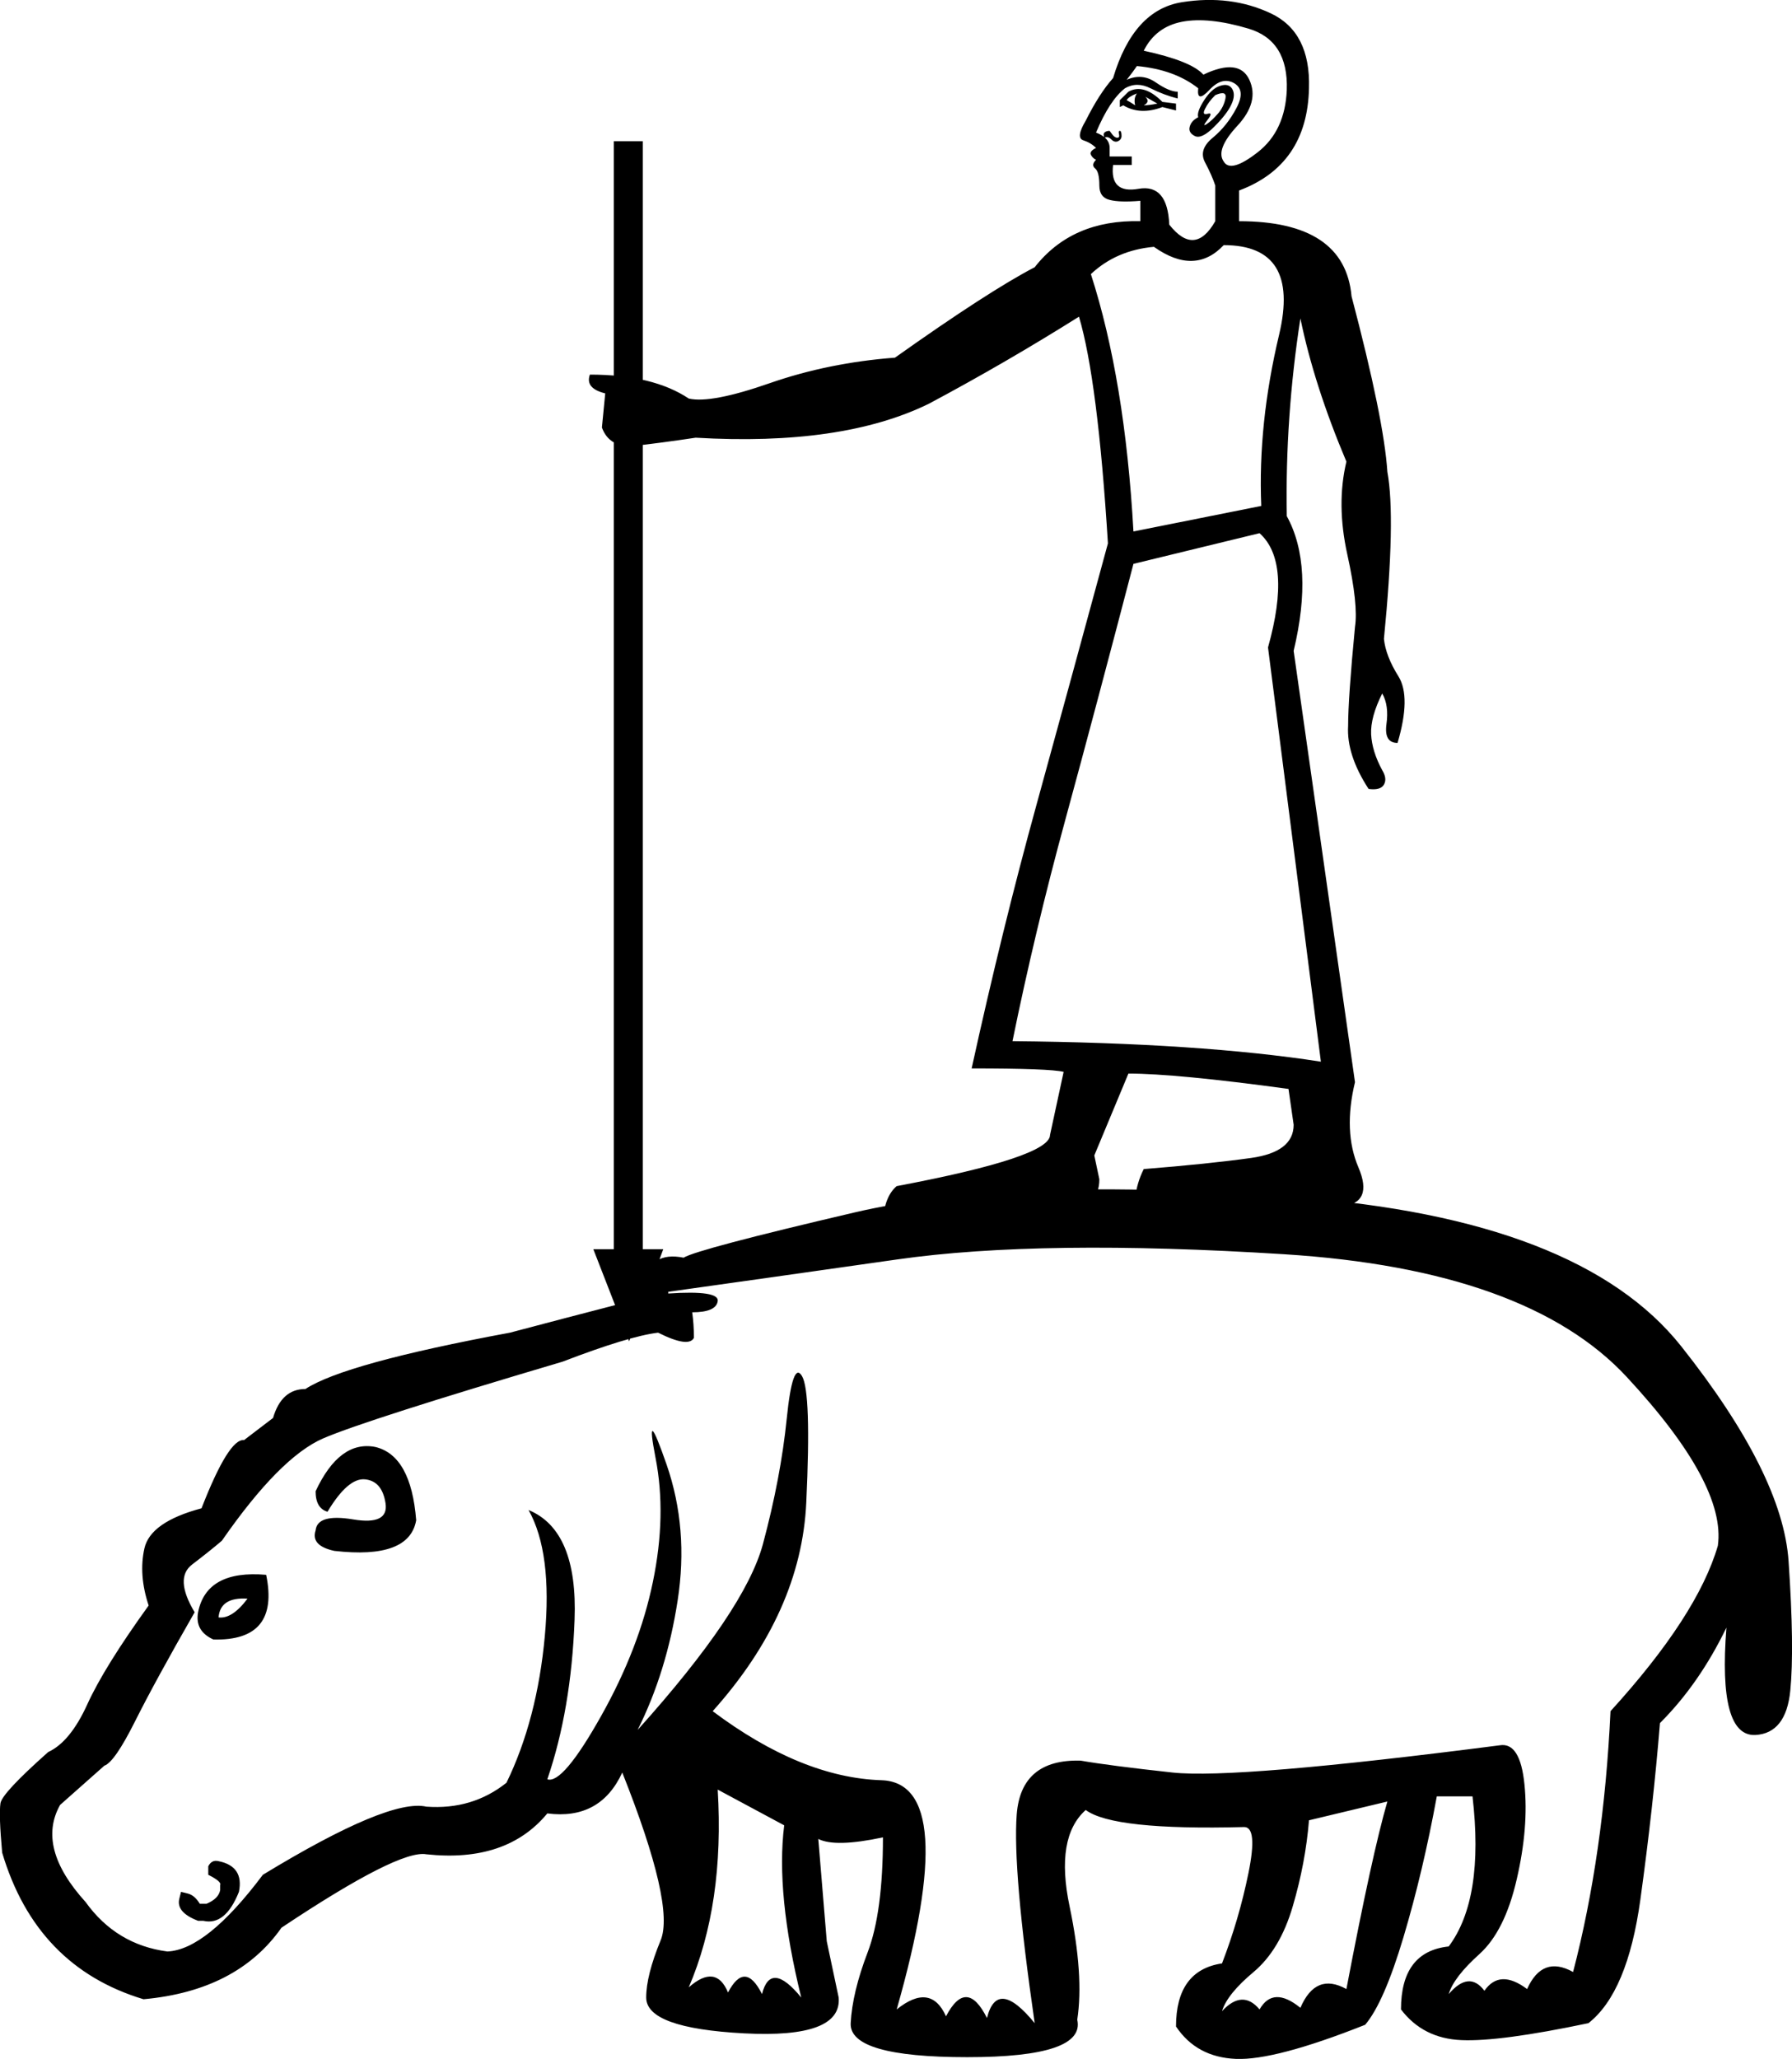 <?xml version='1.0' encoding ='UTF-8' standalone='yes'?>
<svg width='15.66' height='17.983' xmlns='http://www.w3.org/2000/svg' xmlns:xlink='http://www.w3.org/1999/xlink' xmlns:inkscape='http://www.inkscape.org/namespaces/inkscape'>
<path style='fill:#000000; stroke:none' d=' M 3.279 12.638  Q 3.592 12.712 3.637 13.278  Q 3.577 13.621 2.922 13.546  Q 2.714 13.501 2.758 13.367  Q 2.773 13.219 3.086 13.271  Q 3.399 13.323 3.369 13.129  Q 3.339 12.936 3.19 12.921  Q 3.041 12.906 2.862 13.204  Q 2.758 13.174 2.758 13.025  Q 2.967 12.578 3.279 12.638  Z  M 2.326 13.755  Q 2.446 14.335 1.865 14.32  Q 1.701 14.246 1.731 14.082  Q 1.805 13.71 2.326 13.755  Z  M 1.91 14.127  Q 2.029 14.142 2.163 13.963  Q 1.924 13.948 1.91 14.127  Z  M 1.91 16.256  Q 2.133 16.301 2.088 16.524  Q 1.969 16.822 1.776 16.777  L 1.731 16.777  Q 1.537 16.703 1.567 16.584  L 1.582 16.524  L 1.642 16.539  Q 1.701 16.554 1.746 16.628  L 1.805 16.628  Q 1.91 16.584 1.924 16.509  L 1.924 16.464  Q 1.939 16.435 1.82 16.375  L 1.82 16.301  Q 1.85 16.241 1.91 16.256  Z  M 10.679 17.566  Q 10.858 17.373 11.007 17.551  Q 11.126 17.343 11.364 17.537  Q 11.498 17.224 11.766 17.373  Q 11.99 16.196 12.124 15.735  L 11.439 15.899  Q 11.409 16.271 11.297 16.651  Q 11.186 17.03 10.955 17.224  Q 10.724 17.417 10.679 17.566  Z  M 13.106 15.244  Q 13.285 15.214 13.322 15.586  Q 13.36 15.958 13.255 16.412  Q 13.151 16.867 12.928 17.068  Q 12.704 17.269 12.66 17.417  Q 12.838 17.209 12.972 17.388  Q 13.106 17.194 13.345 17.373  Q 13.479 17.075 13.747 17.224  Q 14.015 16.196 14.074 14.946  Q 14.834 14.112 15.012 13.501  Q 15.087 12.965 14.216 12.027  Q 13.345 11.089 11.223 10.955  Q 9.101 10.821 7.843 11  Q 6.585 11.179 5.84 11.283  L 5.84 11.298  Q 6.287 11.268 6.272 11.365  Q 6.257 11.462 6.049 11.462  Q 6.064 11.566 6.064 11.685  Q 6.019 11.774 5.751 11.64  Q 5.498 11.67 4.917 11.893  Q 3.205 12.4 2.825 12.563  Q 2.446 12.727 1.939 13.457  Q 1.835 13.546 1.679 13.665  Q 1.522 13.784 1.701 14.082  Q 1.359 14.678 1.18 15.035  Q 1.001 15.392 0.912 15.422  L 0.525 15.765  Q 0.316 16.137 0.748 16.613  Q 1.016 16.986 1.463 17.045  Q 1.805 17.03 2.297 16.375  Q 3.399 15.705 3.726 15.78  Q 4.128 15.809 4.426 15.571  Q 4.694 15.02 4.761 14.291  Q 4.828 13.561 4.619 13.189  Q 5.051 13.367 5.021 14.149  Q 4.992 14.931 4.783 15.541  Q 4.917 15.586 5.252 14.99  Q 5.587 14.395 5.706 13.814  Q 5.826 13.233 5.729 12.735  Q 5.632 12.236 5.826 12.794  Q 6.019 13.353 5.922 13.978  Q 5.826 14.603 5.572 15.11  Q 6.51 14.067 6.667 13.487  Q 6.823 12.906 6.875 12.392  Q 6.927 11.879 7.009 12.02  Q 7.091 12.161 7.046 13.122  Q 7.002 14.082 6.228 14.946  Q 7.002 15.526 7.702 15.549  Q 8.401 15.571 7.836 17.551  Q 8.133 17.313 8.267 17.611  Q 8.446 17.269 8.625 17.626  Q 8.714 17.269 9.042 17.671  Q 8.848 16.33 8.885 15.847  Q 8.923 15.363 9.444 15.378  Q 9.697 15.422 10.248 15.482  Q 10.799 15.541 13.106 15.244  Z  M 6.272 15.631  Q 6.332 16.628 6.019 17.358  Q 6.257 17.149 6.362 17.403  Q 6.51 17.12 6.659 17.417  Q 6.734 17.12 7.002 17.447  Q 6.778 16.539 6.853 15.943  L 6.272 15.631  Z  M 7.151 16.062  L 7.225 16.956  L 7.329 17.447  Q 7.359 17.805 6.503 17.76  Q 5.647 17.715 5.647 17.447  Q 5.647 17.254 5.773 16.948  Q 5.9 16.643 5.438 15.482  Q 5.245 15.899 4.783 15.839  Q 4.426 16.271 3.726 16.196  Q 3.488 16.152 2.46 16.837  Q 2.073 17.388 1.254 17.462  Q 0.316 17.179 0.019 16.182  Q -0.011 15.854 0.004 15.75  Q 0.019 15.66 0.421 15.303  Q 0.614 15.214 0.763 14.886  Q 0.912 14.559 1.299 14.023  Q 1.21 13.755 1.262 13.524  Q 1.314 13.293 1.761 13.174  Q 1.999 12.563 2.133 12.578  L 2.386 12.385  Q 2.46 12.132 2.669 12.132  Q 3.011 11.908 4.456 11.64  Q 4.962 11.506 5.423 11.387  Q 5.453 11.268 5.632 11.209  Q 5.677 10.926 5.974 10.985  Q 6.094 10.911 7.463 10.591  Q 8.833 10.27 11.32 10.457  Q 13.806 10.643 14.692 11.759  Q 15.578 12.876 15.63 13.635  Q 15.682 14.395 15.645 14.767  Q 15.608 15.139 15.34 15.154  Q 15.012 15.169 15.087 14.216  Q 14.849 14.708 14.506 15.05  Q 14.447 15.78 14.335 16.591  Q 14.223 17.403 13.881 17.671  Q 13.106 17.834 12.771 17.819  Q 12.436 17.805 12.243 17.551  Q 12.243 17.045 12.66 17.001  Q 12.972 16.584 12.868 15.69  L 12.556 15.69  Q 12.436 16.345 12.265 16.919  Q 12.094 17.492 11.93 17.685  Q 11.141 17.998 10.799 17.983  Q 10.456 17.968 10.277 17.7  Q 10.277 17.209 10.679 17.149  Q 10.828 16.762 10.91 16.36  Q 10.992 15.958 10.873 15.958  Q 9.727 15.988 9.488 15.809  Q 9.22 16.048 9.347 16.651  Q 9.473 17.254 9.414 17.641  Q 9.488 17.968 8.453 17.968  Q 7.419 17.968 7.434 17.671  Q 7.448 17.403 7.582 17.053  Q 7.716 16.703 7.716 16.048  Q 7.3 16.137 7.151 16.062  Z  M 10.084 2.156  Q 9.756 2.185 9.533 2.394  Q 9.831 3.317 9.905 4.642  L 11.022 4.419  Q 10.992 3.704 11.178 2.923  Q 11.364 2.141 10.694 2.141  Q 10.441 2.409 10.084 2.156  Z  M 9.905 4.925  Q 9.578 6.176 9.31 7.159  Q 9.042 8.141 8.848 9.094  Q 10.486 9.109 11.543 9.273  L 11.081 5.655  Q 11.29 4.91 11.007 4.657  L 9.905 4.925  Z  M 10.62 1.932  L 10.62 1.62  Q 10.59 1.53 10.531 1.419  Q 10.471 1.307 10.598 1.203  Q 10.724 1.099 10.806 0.942  Q 10.888 0.786 10.784 0.726  Q 10.679 0.667 10.568 0.786  Q 10.456 0.905 10.471 0.771  Q 10.263 0.607 9.935 0.577  Q 9.905 0.622 9.846 0.697  Q 9.98 0.637 10.099 0.719  Q 10.218 0.801 10.292 0.801  L 10.292 0.86  Q 10.173 0.831 10.054 0.771  Q 9.935 0.711 9.831 0.771  Q 9.697 0.875 9.578 1.158  Q 9.697 1.203 9.697 1.292  L 9.697 1.367  L 9.89 1.367  L 9.89 1.441  L 9.727 1.441  Q 9.697 1.694 9.95 1.649  Q 10.203 1.605 10.218 1.962  Q 10.441 2.245 10.62 1.932  Z  M 10.471 1.024  Q 10.456 0.979 10.523 0.875  Q 10.59 0.771 10.665 0.749  Q 10.739 0.726 10.769 0.778  Q 10.799 0.831 10.761 0.912  Q 10.724 0.994 10.612 1.106  Q 10.501 1.218 10.441 1.188  Q 10.382 1.158 10.397 1.106  Q 10.411 1.054 10.471 1.024  Z  M 10.62 0.831  Q 10.56 0.89 10.531 0.95  Q 10.501 1.009 10.553 0.994  Q 10.605 0.979 10.553 1.046  Q 10.501 1.113 10.545 1.084  Q 10.59 1.054 10.642 0.994  Q 10.694 0.935 10.709 0.86  Q 10.724 0.786 10.62 0.831  Z  M 10.516 0.652  Q 10.828 0.503 10.918 0.697  Q 11.007 0.89 10.813 1.099  Q 10.62 1.307 10.694 1.411  Q 10.754 1.515 10.992 1.329  Q 11.23 1.143 11.245 0.786  Q 11.26 0.354 10.91 0.25  Q 10.56 0.146 10.33 0.19  Q 10.099 0.235 9.995 0.443  Q 10.411 0.533 10.516 0.652  Z  M 9.786 0.935  L 9.786 0.875  L 9.861 0.801  Q 9.995 0.726 10.158 0.89  L 10.277 0.905  L 10.277 0.965  L 10.158 0.935  Q 9.965 1.009 9.816 0.92  L 9.786 0.935  Z  M 9.846 0.875  Q 9.875 0.89 9.92 0.92  Q 9.905 0.86 9.935 0.816  Q 9.861 0.845 9.846 0.875  Z  M 9.995 0.92  Q 10.039 0.92 10.114 0.905  L 10.009 0.845  Q 10.054 0.89 9.995 0.92  Z  M 9.652 1.203  Q 9.637 1.173 9.652 1.158  Q 9.667 1.143 9.697 1.143  Q 9.697 1.143 9.719 1.173  Q 9.741 1.203 9.764 1.203  Q 9.786 1.203 9.779 1.173  Q 9.771 1.143 9.786 1.143  Q 9.801 1.143 9.801 1.188  Q 9.801 1.218 9.771 1.233  Q 9.741 1.247 9.712 1.218  Q 9.682 1.188 9.652 1.203  Z  M 5.796 10.911  L 5.498 11.715  L 5.185 10.911  L 5.364 10.911  L 5.364 1.233  L 5.617 1.233  L 5.617 10.911  L 5.796 10.911  Z  M 11.245 4.508  Q 11.483 4.94 11.305 5.685  L 11.841 9.452  Q 11.737 9.883 11.871 10.196  Q 12.005 10.509 11.722 10.538  L 9.92 10.464  Q 9.935 10.33 9.995 10.211  Q 10.56 10.166 10.933 10.114  Q 11.305 10.062 11.305 9.824  L 11.26 9.511  Q 10.277 9.377 9.861 9.377  L 9.563 10.092  L 9.607 10.3  Q 9.607 10.553 9.31 10.553  L 7.716 10.658  Q 7.731 10.449 7.836 10.36  Q 9.176 10.107 9.176 9.913  L 9.295 9.362  Q 9.176 9.332 8.491 9.332  Q 8.759 8.112 9.057 7.032  Q 9.354 5.953 9.682 4.746  Q 9.593 3.317 9.429 2.766  Q 8.789 3.168 8.118 3.526  Q 7.359 3.898 6.079 3.823  Q 5.781 3.868 5.513 3.898  Q 5.319 3.898 5.26 3.734  L 5.289 3.436  Q 5.111 3.392 5.155 3.272  Q 5.706 3.272 6.019 3.481  Q 6.213 3.526 6.726 3.347  Q 7.24 3.168 7.821 3.124  Q 8.64 2.543 9.042 2.334  Q 9.369 1.917 9.965 1.932  L 9.965 1.754  Q 9.786 1.769 9.697 1.746  Q 9.607 1.724 9.607 1.62  Q 9.607 1.501 9.57 1.471  Q 9.533 1.441 9.578 1.396  Q 9.548 1.381 9.533 1.352  Q 9.518 1.322 9.578 1.292  Q 9.533 1.247 9.466 1.225  Q 9.399 1.203 9.488 1.054  Q 9.607 0.816 9.727 0.682  Q 9.905 0.086 10.33 0.019  Q 10.754 -0.048 11.104 0.116  Q 11.454 0.28 11.439 0.771  Q 11.424 1.441 10.828 1.664  L 10.828 1.932  Q 11.752 1.932 11.811 2.588  Q 12.094 3.66 12.124 4.121  Q 12.198 4.523 12.094 5.58  L 12.094 5.58  Q 12.109 5.729 12.221 5.908  Q 12.332 6.087 12.213 6.489  Q 12.094 6.489 12.116 6.325  Q 12.139 6.161 12.079 6.057  Q 11.975 6.265 11.982 6.414  Q 11.99 6.563 12.079 6.727  Q 12.124 6.801 12.094 6.853  Q 12.064 6.905 11.96 6.891  Q 11.766 6.593 11.781 6.34  Q 11.781 6.101 11.841 5.476  L 11.841 5.476  Q 11.871 5.283 11.774 4.843  Q 11.677 4.404 11.766 4.032  Q 11.483 3.362 11.364 2.781  Q 11.23 3.645 11.245 4.508  Z '/></svg>
